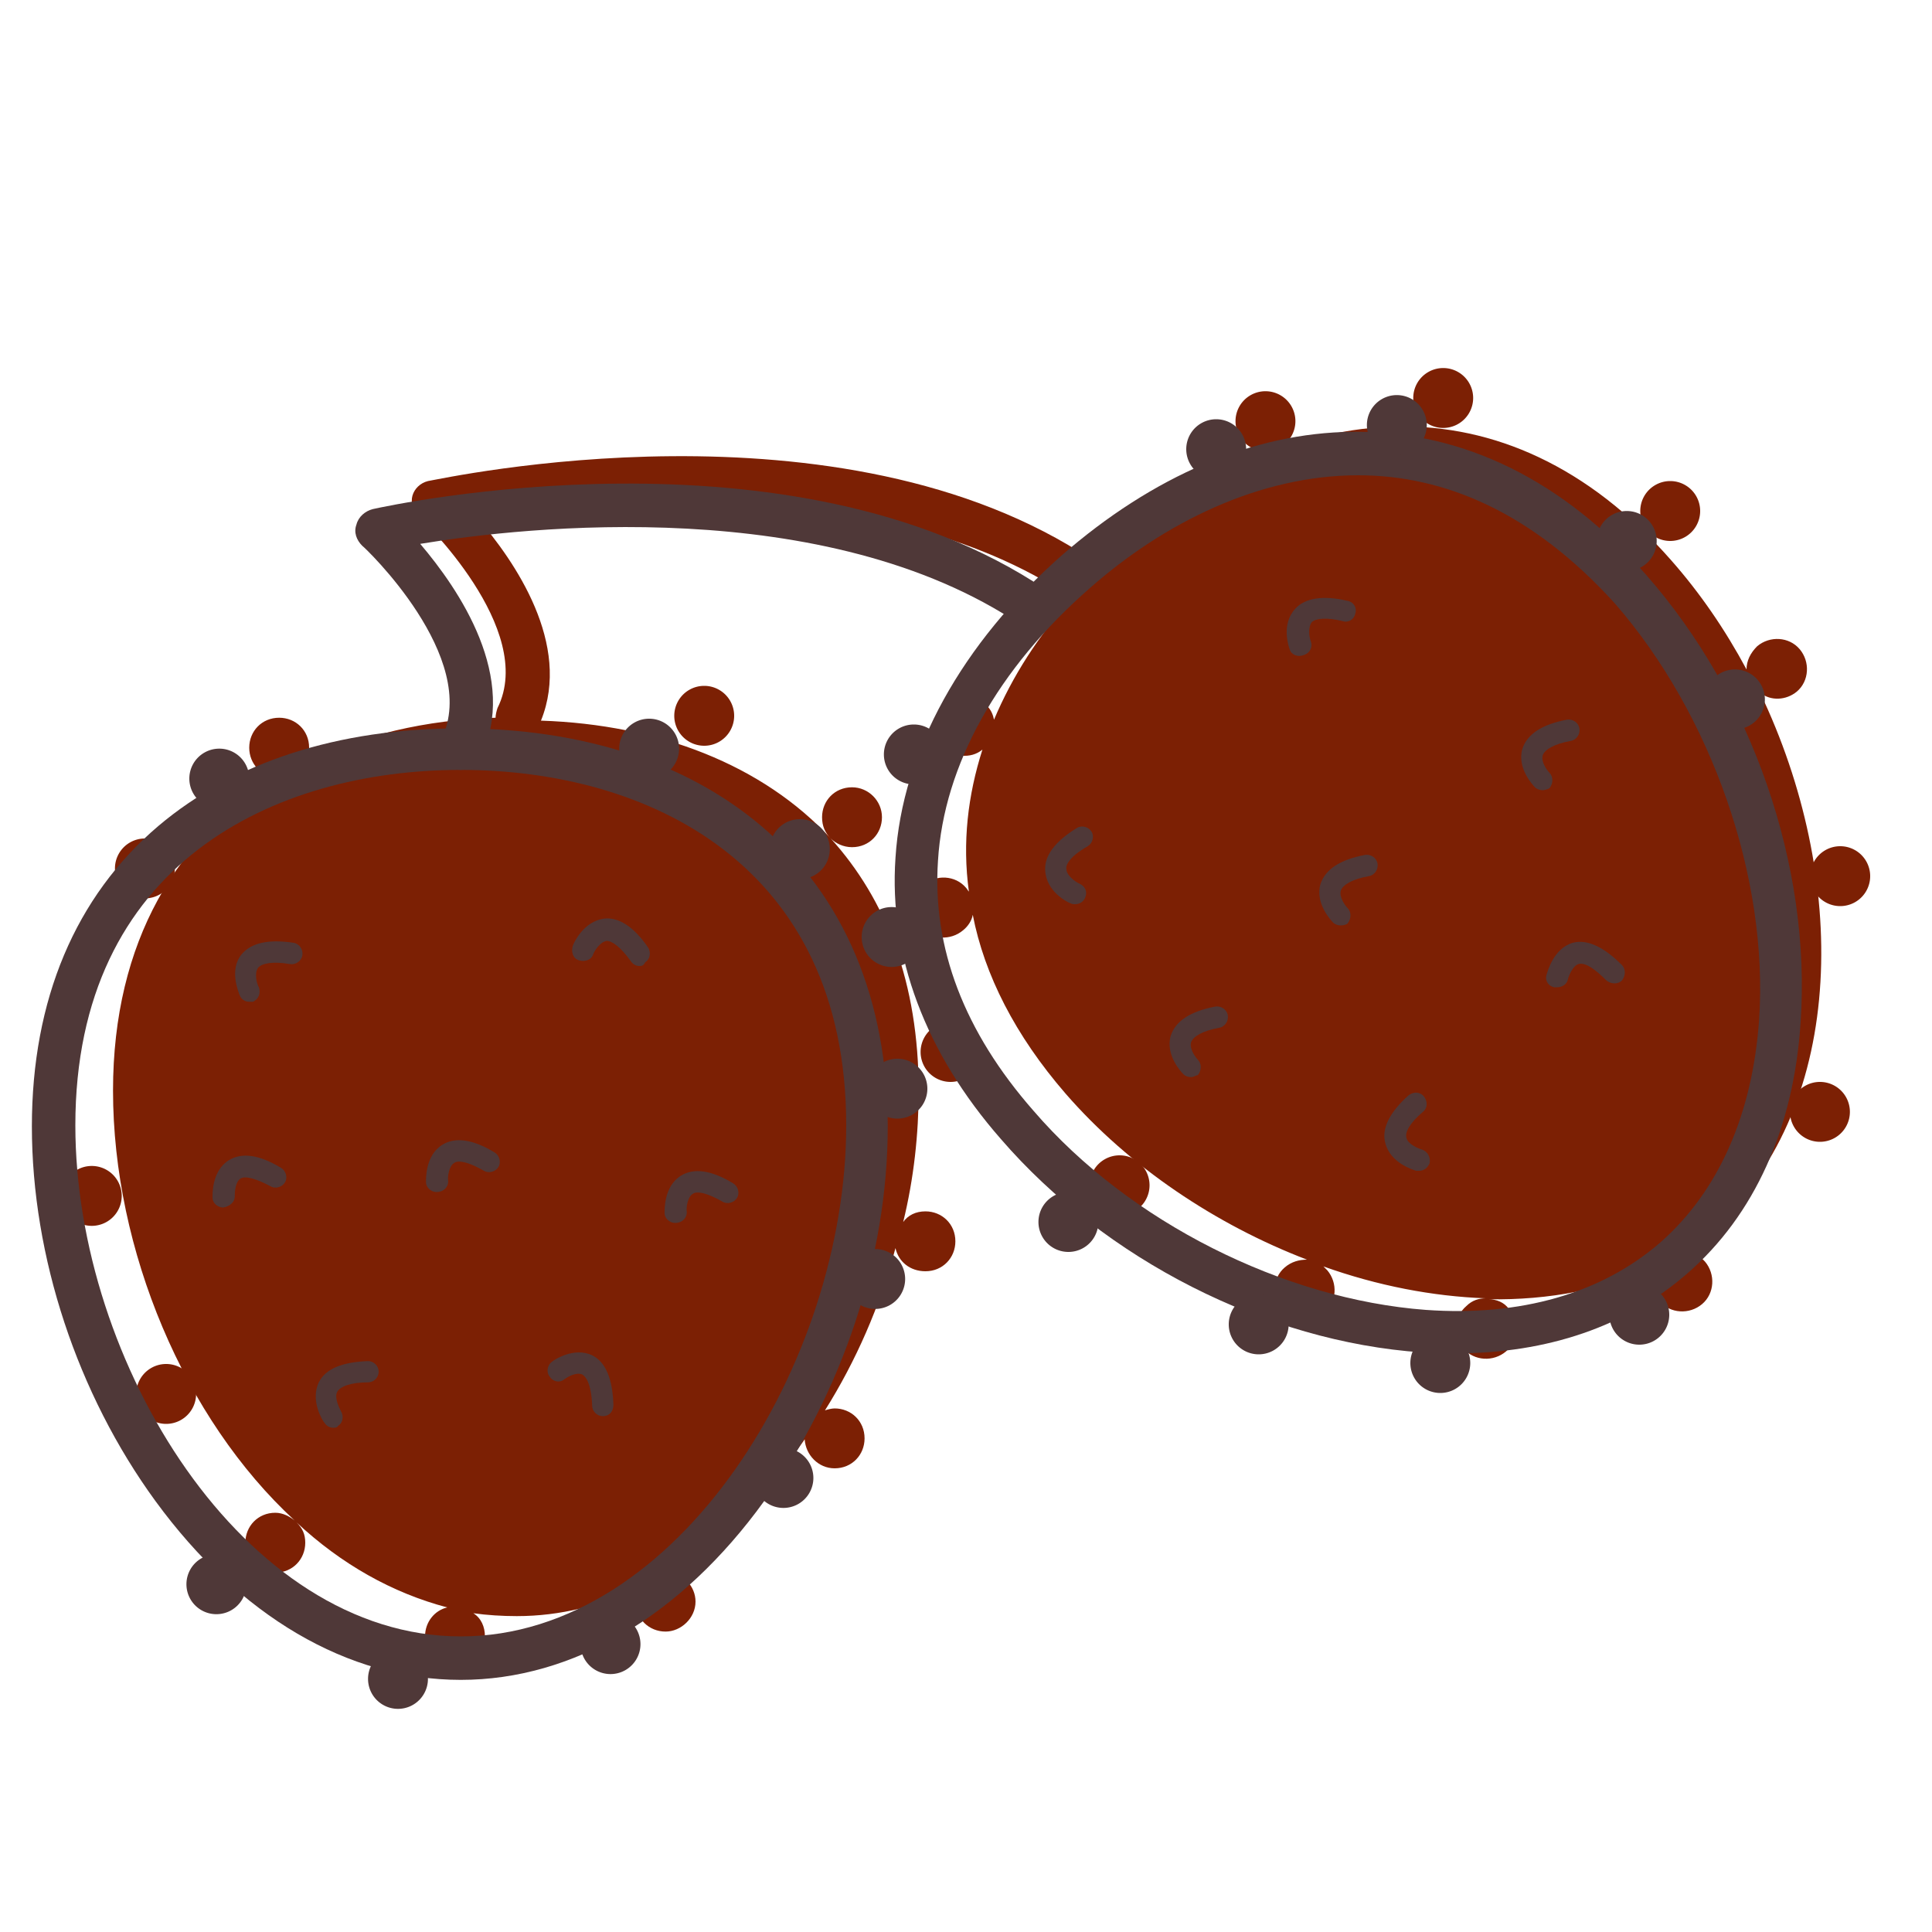 <?xml version="1.0" standalone="no"?><!DOCTYPE svg PUBLIC "-//W3C//DTD SVG 1.1//EN" "http://www.w3.org/Graphics/SVG/1.1/DTD/svg11.dtd"><svg t="1545203085308" class="icon" style="" viewBox="0 0 1024 1024" version="1.1" xmlns="http://www.w3.org/2000/svg" p-id="31412" xmlns:xlink="http://www.w3.org/1999/xlink" width="64" height="64"><defs><style type="text/css"></style></defs><path d="M76.8 460.288m-15.872 0a15.872 15.872 0 1 0 31.744 0 15.872 15.872 0 1 0-31.744 0Z" fill="#7C2004" p-id="31413"></path><path d="M48.64 633.856m-15.872 0a15.872 15.872 0 1 0 31.744 0 15.872 15.872 0 1 0-31.744 0Z" fill="#7C2004" p-id="31414"></path><path d="M88.064 738.816m-15.872 0a15.872 15.872 0 1 0 31.744 0 15.872 15.872 0 1 0-31.744 0Z" fill="#7C2004" p-id="31415"></path><path d="M964.608 589.312m-15.872 0a15.872 15.872 0 1 0 31.744 0 15.872 15.872 0 1 0-31.744 0Z" fill="#7C2004" p-id="31416"></path><path d="M975.36 464.384m-15.872 0a15.872 15.872 0 1 0 31.744 0 15.872 15.872 0 1 0-31.744 0Z" fill="#7C2004" p-id="31417"></path><path d="M764.928 210.944m-15.872 0a15.872 15.872 0 1 0 31.744 0 15.872 15.872 0 1 0-31.744 0Z" fill="#7C2004" p-id="31418"></path><path d="M670.72 223.232m-15.872 0a15.872 15.872 0 1 0 31.744 0 15.872 15.872 0 1 0-31.744 0Z" fill="#7C2004" p-id="31419"></path><path d="M503.808 557.568m-15.872 0a15.872 15.872 0 1 0 31.744 0 15.872 15.872 0 1 0-31.744 0Z" fill="#7C2004" p-id="31420"></path><path d="M373.248 379.392m-15.872 0a15.872 15.872 0 1 0 31.744 0 15.872 15.872 0 1 0-31.744 0Z" fill="#7C2004" p-id="31421"></path><path d="M932.864 367.104c5.632 4.608 13.824 4.096 19.456-0.512 6.656-5.632 7.168-15.872 1.536-22.528s-15.872-7.168-22.528-1.536c-3.584 3.584-5.632 7.68-5.632 12.288-11.264-20.992-24.576-40.448-39.936-57.856-88.064-100.352-201.728-86.016-290.304-8.192-4.608 4.096-8.192 7.68-12.8 11.776-0.512-1.536-1.536-2.56-3.584-3.584-133.632-89.6-343.04-43.52-352.256-41.984-4.096 1.024-7.168 4.096-8.192 7.68s0 8.192 3.584 11.264c0.512 0.512 62.464 59.392 41.472 101.376-0.512 1.536-1.024 3.584-1.024 5.12-36.864 1.024-71.168 9.216-100.864 23.552 1.024-2.048 2.048-5.12 2.048-7.68 0-9.216-7.168-15.872-15.872-15.872-9.216 0-15.872 7.168-15.872 15.872s6.656 15.36 14.336 15.872c-52.224 31.232-86.528 86.528-86.528 165.888 0 84.48 37.888 174.08 96.256 227.84-2.56-2.048-6.144-4.096-10.24-4.096-9.216 0-15.872 7.168-15.872 15.872s7.168 15.872 15.872 15.872c9.216 0 15.872-7.168 15.872-15.872 0-4.608-1.536-7.68-4.608-10.752 23.552 22.016 50.688 37.376 79.872 45.056-6.656 1.536-11.776 7.68-11.776 15.36 0 9.216 7.168 15.872 15.872 15.872 8.192 0 15.872-7.168 15.872-15.872 0-5.12-2.048-9.728-6.144-12.288 7.168 1.024 15.36 1.536 23.04 1.536 23.04 0 45.056-5.632 65.024-15.36-1.536 2.048-2.048 5.12-2.048 7.68 0 9.216 7.168 15.872 15.872 15.872 8.192 0 15.872-7.168 15.872-15.872 0-8.192-6.656-15.36-15.36-15.872 28.16-16.384 53.248-40.96 73.216-70.144 0.512 8.192 7.168 15.36 15.872 15.36 9.216 0 15.872-7.168 15.872-15.872 0-9.216-7.168-15.872-15.872-15.872-1.536 0-3.584 0.512-5.12 1.024 16.384-26.112 29.184-55.296 37.376-86.016 1.536 7.168 7.68 12.288 15.872 12.288 9.216 0 15.872-7.168 15.872-15.872 0-9.216-7.168-15.872-15.872-15.872-5.12 0-9.216 2.048-11.776 5.632 5.632-23.04 8.192-46.592 8.192-69.632 0-57.344-17.408-101.376-46.592-133.632 2.56 2.56 6.656 4.608 11.264 4.608 9.216 0 15.872-7.168 15.872-15.872s-7.168-15.872-15.872-15.872c-9.216 0-15.872 7.168-15.872 15.872 0 4.608 1.536 8.192 4.608 11.264-35.84-38.912-91.136-60.416-153.6-62.464 16.384-40.448-13.824-84.48-33.792-107.52 54.784-9.216 212.48-26.112 314.368 41.984 0.512 0 0.512 0.512 1.024 0.512-17.92 19.968-31.744 41.472-41.472 64.512-0.512-2.56-1.536-5.12-3.584-7.168-5.632-6.656-15.872-7.168-22.528-1.536-6.656 5.632-7.168 15.872-1.536 22.528 5.632 6.144 15.36 7.168 21.504 2.048-7.68 24.064-10.752 49.152-7.168 75.264-0.512-0.512-1.024-1.536-1.536-2.048-5.632-6.656-15.872-7.168-22.528-1.536s-7.168 15.872-1.536 22.528 15.872 7.168 22.528 1.536c2.56-2.048 4.608-5.12 5.12-8.192 6.144 31.744 22.528 64 49.152 94.72 33.792 38.912 79.872 69.632 128 88.064-4.096 0-8.192 1.024-11.776 4.096-6.656 5.632-7.168 15.872-1.536 22.528 5.632 6.656 15.872 7.168 22.528 1.536 6.656-5.632 7.168-15.872 1.536-22.528l-2.048-2.048c28.672 10.24 57.856 15.872 86.016 16.896-3.584 0-7.168 1.024-10.24 4.096-6.656 5.632-7.168 15.872-1.536 22.528 5.632 6.656 15.872 7.168 22.528 1.536 6.656-5.632 7.168-15.872 1.536-22.528-2.56-3.584-6.656-5.12-10.752-5.12 31.744 0.512 62.976-5.12 89.6-18.432-4.096 5.632-4.096 13.824 1.024 19.456 5.632 6.656 15.872 7.168 22.528 1.536 6.656-5.632 7.168-15.872 1.536-22.528-3.584-4.096-8.192-5.632-12.8-5.632 6.144-4.096 12.288-8.192 18.432-13.312 70.144-65.024 70.144-185.344 23.552-282.624z" fill="#7C2004" p-id="31422"></path><path d="M593.408 628.224m-15.872 0a15.872 15.872 0 1 0 31.744 0 15.872 15.872 0 1 0-31.744 0Z" fill="#7C2004" p-id="31423"></path><path d="M885.248 270.848m-15.872 0a15.872 15.872 0 1 0 31.744 0 15.872 15.872 0 1 0-31.744 0Z" fill="#7C2004" p-id="31424"></path><path d="M244.224 890.368c-59.904 0-117.248-33.792-161.792-94.72C40.96 738.816 16.896 666.112 16.896 596.992c0-67.072 23.04-121.856 67.072-159.232 39.936-33.792 95.232-51.712 159.744-51.712S363.52 403.968 403.456 437.76c44.032 37.376 67.072 92.16 67.072 159.232 0 69.12-24.064 141.312-65.536 198.656-44.032 60.928-101.376 94.72-160.768 94.72z m0-482.304c-98.816 0-204.288 49.664-204.288 188.416 0 125.44 89.088 270.848 204.288 270.848s204.288-145.408 204.288-270.848c0-138.752-105.472-188.416-204.288-188.416z" fill="#4F3838" p-id="31425"></path><path d="M116.224 412.672m-15.872 0a15.872 15.872 0 1 0 31.744 0 15.872 15.872 0 1 0-31.744 0Z" fill="#4F3838" p-id="31426"></path><path d="M114.688 839.68m-15.872 0a15.872 15.872 0 1 0 31.744 0 15.872 15.872 0 1 0-31.744 0Z" fill="#4F3838" p-id="31427"></path><path d="M210.944 889.856m-15.872 0a15.872 15.872 0 1 0 31.744 0 15.872 15.872 0 1 0-31.744 0Z" fill="#4F3838" p-id="31428"></path><path d="M323.584 871.424m-15.872 0a15.872 15.872 0 1 0 31.744 0 15.872 15.872 0 1 0-31.744 0Z" fill="#4F3838" p-id="31429"></path><path d="M415.232 783.36m-15.872 0a15.872 15.872 0 1 0 31.744 0 15.872 15.872 0 1 0-31.744 0Z" fill="#4F3838" p-id="31430"></path><path d="M463.872 677.888m-15.872 0a15.872 15.872 0 1 0 31.744 0 15.872 15.872 0 1 0-31.744 0Z" fill="#4F3838" p-id="31431"></path><path d="M475.648 577.024m-15.872 0a15.872 15.872 0 1 0 31.744 0 15.872 15.872 0 1 0-31.744 0Z" fill="#4F3838" p-id="31432"></path><path d="M423.936 450.048m-15.872 0a15.872 15.872 0 1 0 31.744 0 15.872 15.872 0 1 0-31.744 0Z" fill="#4F3838" p-id="31433"></path><path d="M344.064 396.8m-15.872 0a15.872 15.872 0 1 0 31.744 0 15.872 15.872 0 1 0-31.744 0Z" fill="#4F3838" p-id="31434"></path><path d="M132.096 530.944c-2.048 0-4.096-1.024-5.12-3.584-0.512-1.536-5.632-13.312 1.024-21.504 5.12-6.144 14.336-8.192 27.648-6.144 3.072 0.512 5.12 3.584 4.608 6.656-0.512 3.072-3.584 5.12-6.656 4.608-8.704-1.536-14.848-0.512-16.896 2.048-2.048 3.072-0.512 8.704 0.512 10.24 1.024 3.072 0 6.144-3.072 7.68h-2.048zM338.944 512c-2.048 0-3.584-1.024-4.608-2.56-5.12-7.168-9.728-10.752-12.8-10.752-3.584 0.512-6.656 5.632-7.168 7.168-1.024 3.072-4.608 4.096-7.68 3.072-3.072-1.024-4.096-4.608-3.072-7.68 0.512-1.536 5.632-12.8 16.384-14.336 7.68-1.024 15.872 4.096 23.552 15.36 1.536 2.56 1.024 6.144-1.536 7.68-1.024 2.048-2.048 2.048-3.072 2.048zM118.272 640c-3.072 0-5.632-2.56-5.632-5.12 0-1.536-0.512-14.336 8.704-19.968 6.656-4.096 15.872-3.072 27.648 4.096 2.56 1.536 3.584 5.12 2.048 7.68-1.536 2.56-5.12 3.584-7.68 2.048-7.68-4.096-13.312-5.632-15.872-4.096-3.072 2.048-3.072 8.192-3.072 9.728 0 2.56-2.56 5.12-6.144 5.632 0.512 0 0.512 0 0 0zM231.424 631.808c-3.072 0-5.632-2.56-5.632-5.12 0-1.536-0.512-14.336 8.704-19.968 6.656-4.096 15.872-3.072 27.648 4.096 2.56 1.536 3.584 5.12 2.048 7.68-1.536 2.56-5.12 3.584-7.68 2.048-10.752-6.144-14.848-5.12-15.872-4.096-2.56 1.536-3.584 7.168-3.072 9.728 0 3.072-2.56 5.632-6.144 5.632 0.512 0 0 0 0 0zM357.888 648.192c-3.072 0-5.632-2.56-5.632-5.12 0-1.536-0.512-14.336 8.704-19.968 6.656-4.096 15.872-3.072 27.648 4.096 2.56 1.536 3.584 5.12 2.048 7.68-1.536 2.56-5.12 3.584-7.68 2.048-10.752-6.144-14.848-5.12-15.872-4.096-2.56 1.536-3.584 7.168-3.072 9.728 0 3.072-2.56 5.632-6.144 5.632 0.512 0 0.512 0 0 0zM319.488 750.592c-3.072 0-5.632-2.56-5.632-5.632-0.512-12.288-3.584-15.36-5.12-16.384-3.072-1.536-7.68 1.024-9.728 2.56-2.56 2.048-6.144 1.024-7.68-1.536-2.048-2.56-1.024-6.144 1.024-7.68 1.024-1.024 11.776-8.192 21.504-3.584 7.168 3.584 10.752 12.288 11.264 26.112 0 3.584-2.048 6.144-5.632 6.144zM176.64 756.736c-2.048 0-3.584-1.024-4.608-2.56-1.024-1.024-7.68-11.776-3.072-21.504 3.584-7.168 12.288-10.752 26.112-11.264 3.072 0 5.632 2.56 5.632 5.632 0 3.072-2.56 5.632-5.632 5.632-8.704 0-14.848 2.048-16.384 5.12-1.536 3.072 1.024 8.192 2.048 10.24 1.536 2.56 1.024 6.144-1.536 7.68-0.512 1.024-1.536 1.024-2.56 1.024zM771.584 717.312c-6.144 0-11.776 0-17.92-0.512-82.432-5.632-167.936-49.152-223.232-113.152-39.936-45.568-59.392-97.28-55.808-148.992 3.584-56.832 35.328-113.664 88.064-160.256 48.128-41.984 101.376-65.024 154.112-65.536h2.56c56.832 0 109.568 26.112 153.088 75.776 56.32 64 87.552 154.624 81.92 237.056-3.584 56.32-24.576 102.4-59.904 133.12-32.256 28.16-74.24 42.496-122.88 42.496z m-51.712-465.408c-52.224 0-102.912 25.088-142.336 59.904-48.64 42.496-77.312 93.696-80.384 144.384-3.072 46.08 13.824 90.624 50.688 132.608 50.688 58.88 132.608 99.84 207.872 105.472 50.176 3.584 93.184-8.704 124.416-35.84 30.72-27.136 48.64-67.584 52.224-117.76 5.12-75.264-25.088-161.792-76.288-220.672-44.032-48.64-90.624-68.096-136.192-68.096z" fill="#4F3838" p-id="31435"></path><path d="M484.352 399.872m-15.872 0a15.872 15.872 0 1 0 31.744 0 15.872 15.872 0 1 0-31.744 0Z" fill="#4F3838" p-id="31436"></path><path d="M472.576 496.64m-15.872 0a15.872 15.872 0 1 0 31.744 0 15.872 15.872 0 1 0-31.744 0Z" fill="#4F3838" p-id="31437"></path><path d="M566.272 647.68m-15.872 0a15.872 15.872 0 1 0 31.744 0 15.872 15.872 0 1 0-31.744 0Z" fill="#4F3838" p-id="31438"></path><path d="M667.136 701.952m-15.872 0a15.872 15.872 0 1 0 31.744 0 15.872 15.872 0 1 0-31.744 0Z" fill="#4F3838" p-id="31439"></path><path d="M763.392 722.432m-15.872 0a15.872 15.872 0 1 0 31.744 0 15.872 15.872 0 1 0-31.744 0Z" fill="#4F3838" p-id="31440"></path><path d="M868.864 696.832m-15.872 0a15.872 15.872 0 1 0 31.744 0 15.872 15.872 0 1 0-31.744 0Z" fill="#4F3838" p-id="31441"></path><path d="M919.552 370.688m-15.872 0a15.872 15.872 0 1 0 31.744 0 15.872 15.872 0 1 0-31.744 0Z" fill="#4F3838" p-id="31442"></path><path d="M862.208 286.72m-15.872 0a15.872 15.872 0 1 0 31.744 0 15.872 15.872 0 1 0-31.744 0Z" fill="#4F3838" p-id="31443"></path><path d="M740.352 225.28m-15.872 0a15.872 15.872 0 1 0 31.744 0 15.872 15.872 0 1 0-31.744 0Z" fill="#4F3838" p-id="31444"></path><path d="M644.608 238.08m-15.872 0a15.872 15.872 0 1 0 31.744 0 15.872 15.872 0 1 0-31.744 0Z" fill="#4F3838" p-id="31445"></path><path d="M569.856 479.232c-1.024 0-1.536 0-2.56-0.512-1.536-0.512-12.8-6.144-13.312-17.408-0.512-7.68 5.12-15.36 16.896-22.528 2.56-1.536 6.144-0.512 7.68 2.048 1.536 2.56 0.512 6.144-2.048 7.68-10.752 6.144-11.776 10.752-11.264 12.288 0 3.072 4.608 6.656 7.168 7.68 3.072 1.536 4.096 4.608 2.56 7.68-1.024 2.048-3.072 3.072-5.12 3.072z" fill="#4F3838" p-id="31446"></path><path d="M688.64 347.648c-2.56 0-4.608-1.536-5.12-3.584-0.512-1.536-4.608-13.312 3.072-21.504 5.12-5.632 14.848-7.168 27.648-4.096 3.072 0.512 5.12 3.584 4.096 6.656-0.512 3.072-3.584 5.12-6.656 4.096-8.192-2.048-14.336-1.536-16.384 0.512-2.048 2.56-1.536 7.68-0.512 10.24 1.024 3.072-0.512 6.144-3.584 7.168-1.536 0.512-2.048 0.512-2.56 0.512z" fill="#4F3838" p-id="31447"></path><path d="M631.296 570.88c-1.536 0-3.072-0.512-4.096-1.536-1.024-1.024-9.728-10.24-6.656-20.48 2.56-7.68 10.24-12.8 23.552-15.36 3.072-0.512 6.144 1.536 6.656 4.608 0.512 3.072-1.536 6.144-4.608 6.656-8.704 1.536-13.824 4.608-14.848 7.68-1.024 3.584 2.56 8.192 3.584 9.216 2.048 2.048 2.048 5.632 0 8.192-1.024 0-2.048 1.024-3.584 1.024z" fill="#4F3838" p-id="31448"></path><path d="M710.656 490.496c-1.536 0-3.072-0.512-4.096-1.536-1.024-1.024-9.728-10.24-6.656-20.48 2.56-7.68 10.24-12.8 23.552-15.36 3.072-0.512 6.144 1.536 6.656 4.608 0.512 3.072-1.536 6.144-4.608 6.656-8.704 1.536-13.824 4.608-14.848 7.68-1.024 3.584 2.56 8.192 3.584 9.216 2.048 2.048 2.048 5.632 0 8.192-0.512 0.512-2.048 1.024-3.584 1.024z" fill="#4F3838" p-id="31449"></path><path d="M817.664 418.816c-1.536 0-3.072-0.512-4.096-1.536-1.024-1.024-9.728-10.24-6.656-20.48 2.56-7.68 10.24-12.8 23.552-15.36 3.072-0.512 6.144 1.536 6.656 4.608 0.512 3.072-1.536 6.144-4.608 6.656-8.704 1.536-13.824 4.608-14.848 7.68-1.024 3.584 2.56 8.192 3.584 9.216 2.048 2.048 2.048 5.632 0 8.192-1.024 0.512-2.56 1.024-3.584 1.024z" fill="#4F3838" p-id="31450"></path><path d="M825.344 523.264h-1.536c-3.072-0.512-5.12-3.584-4.096-6.656 0.512-1.536 3.584-13.824 13.824-16.896 7.68-2.048 16.384 2.048 26.112 11.776 2.048 2.048 2.048 5.632 0 8.192-2.048 2.048-5.632 2.048-8.192 0-6.144-6.144-11.264-9.728-14.848-8.704-3.072 1.024-5.12 6.144-5.632 8.192-0.512 2.56-3.072 4.096-5.632 4.096z" fill="#4F3838" p-id="31451"></path><path d="M752.128 620.544h-1.536c-1.536-0.512-13.824-4.096-16.384-14.848-2.048-7.68 2.56-16.384 12.288-25.088 2.56-2.048 6.144-2.048 8.192 0.512 2.048 2.56 2.048 6.144-0.512 8.192-6.656 5.632-9.728 10.752-8.704 13.824 0.512 3.072 6.144 5.632 8.192 6.144 3.072 1.024 4.608 4.096 4.096 7.168-1.024 2.56-3.072 4.096-5.632 4.096z" fill="#4F3838" p-id="31452"></path><path d="M244.224 408.064c-1.536 0-3.584-0.512-5.12-1.024-5.632-2.56-7.68-9.728-5.12-15.36 20.992-43.008-40.96-101.888-41.984-102.4-3.072-3.072-4.608-7.168-3.072-11.264 1.024-4.096 4.608-7.168 8.704-8.192 9.216-2.048 221.696-48.128 356.352 42.496 5.12 3.584 6.656 10.752 3.072 15.872-3.584 5.12-10.752 6.656-15.872 3.072-103.424-69.632-262.656-52.224-318.464-43.008 20.48 24.064 52.736 71.168 31.744 113.664-2.048 4.096-6.144 6.144-10.24 6.144z" fill="#4F3838" p-id="31453"></path></svg>
